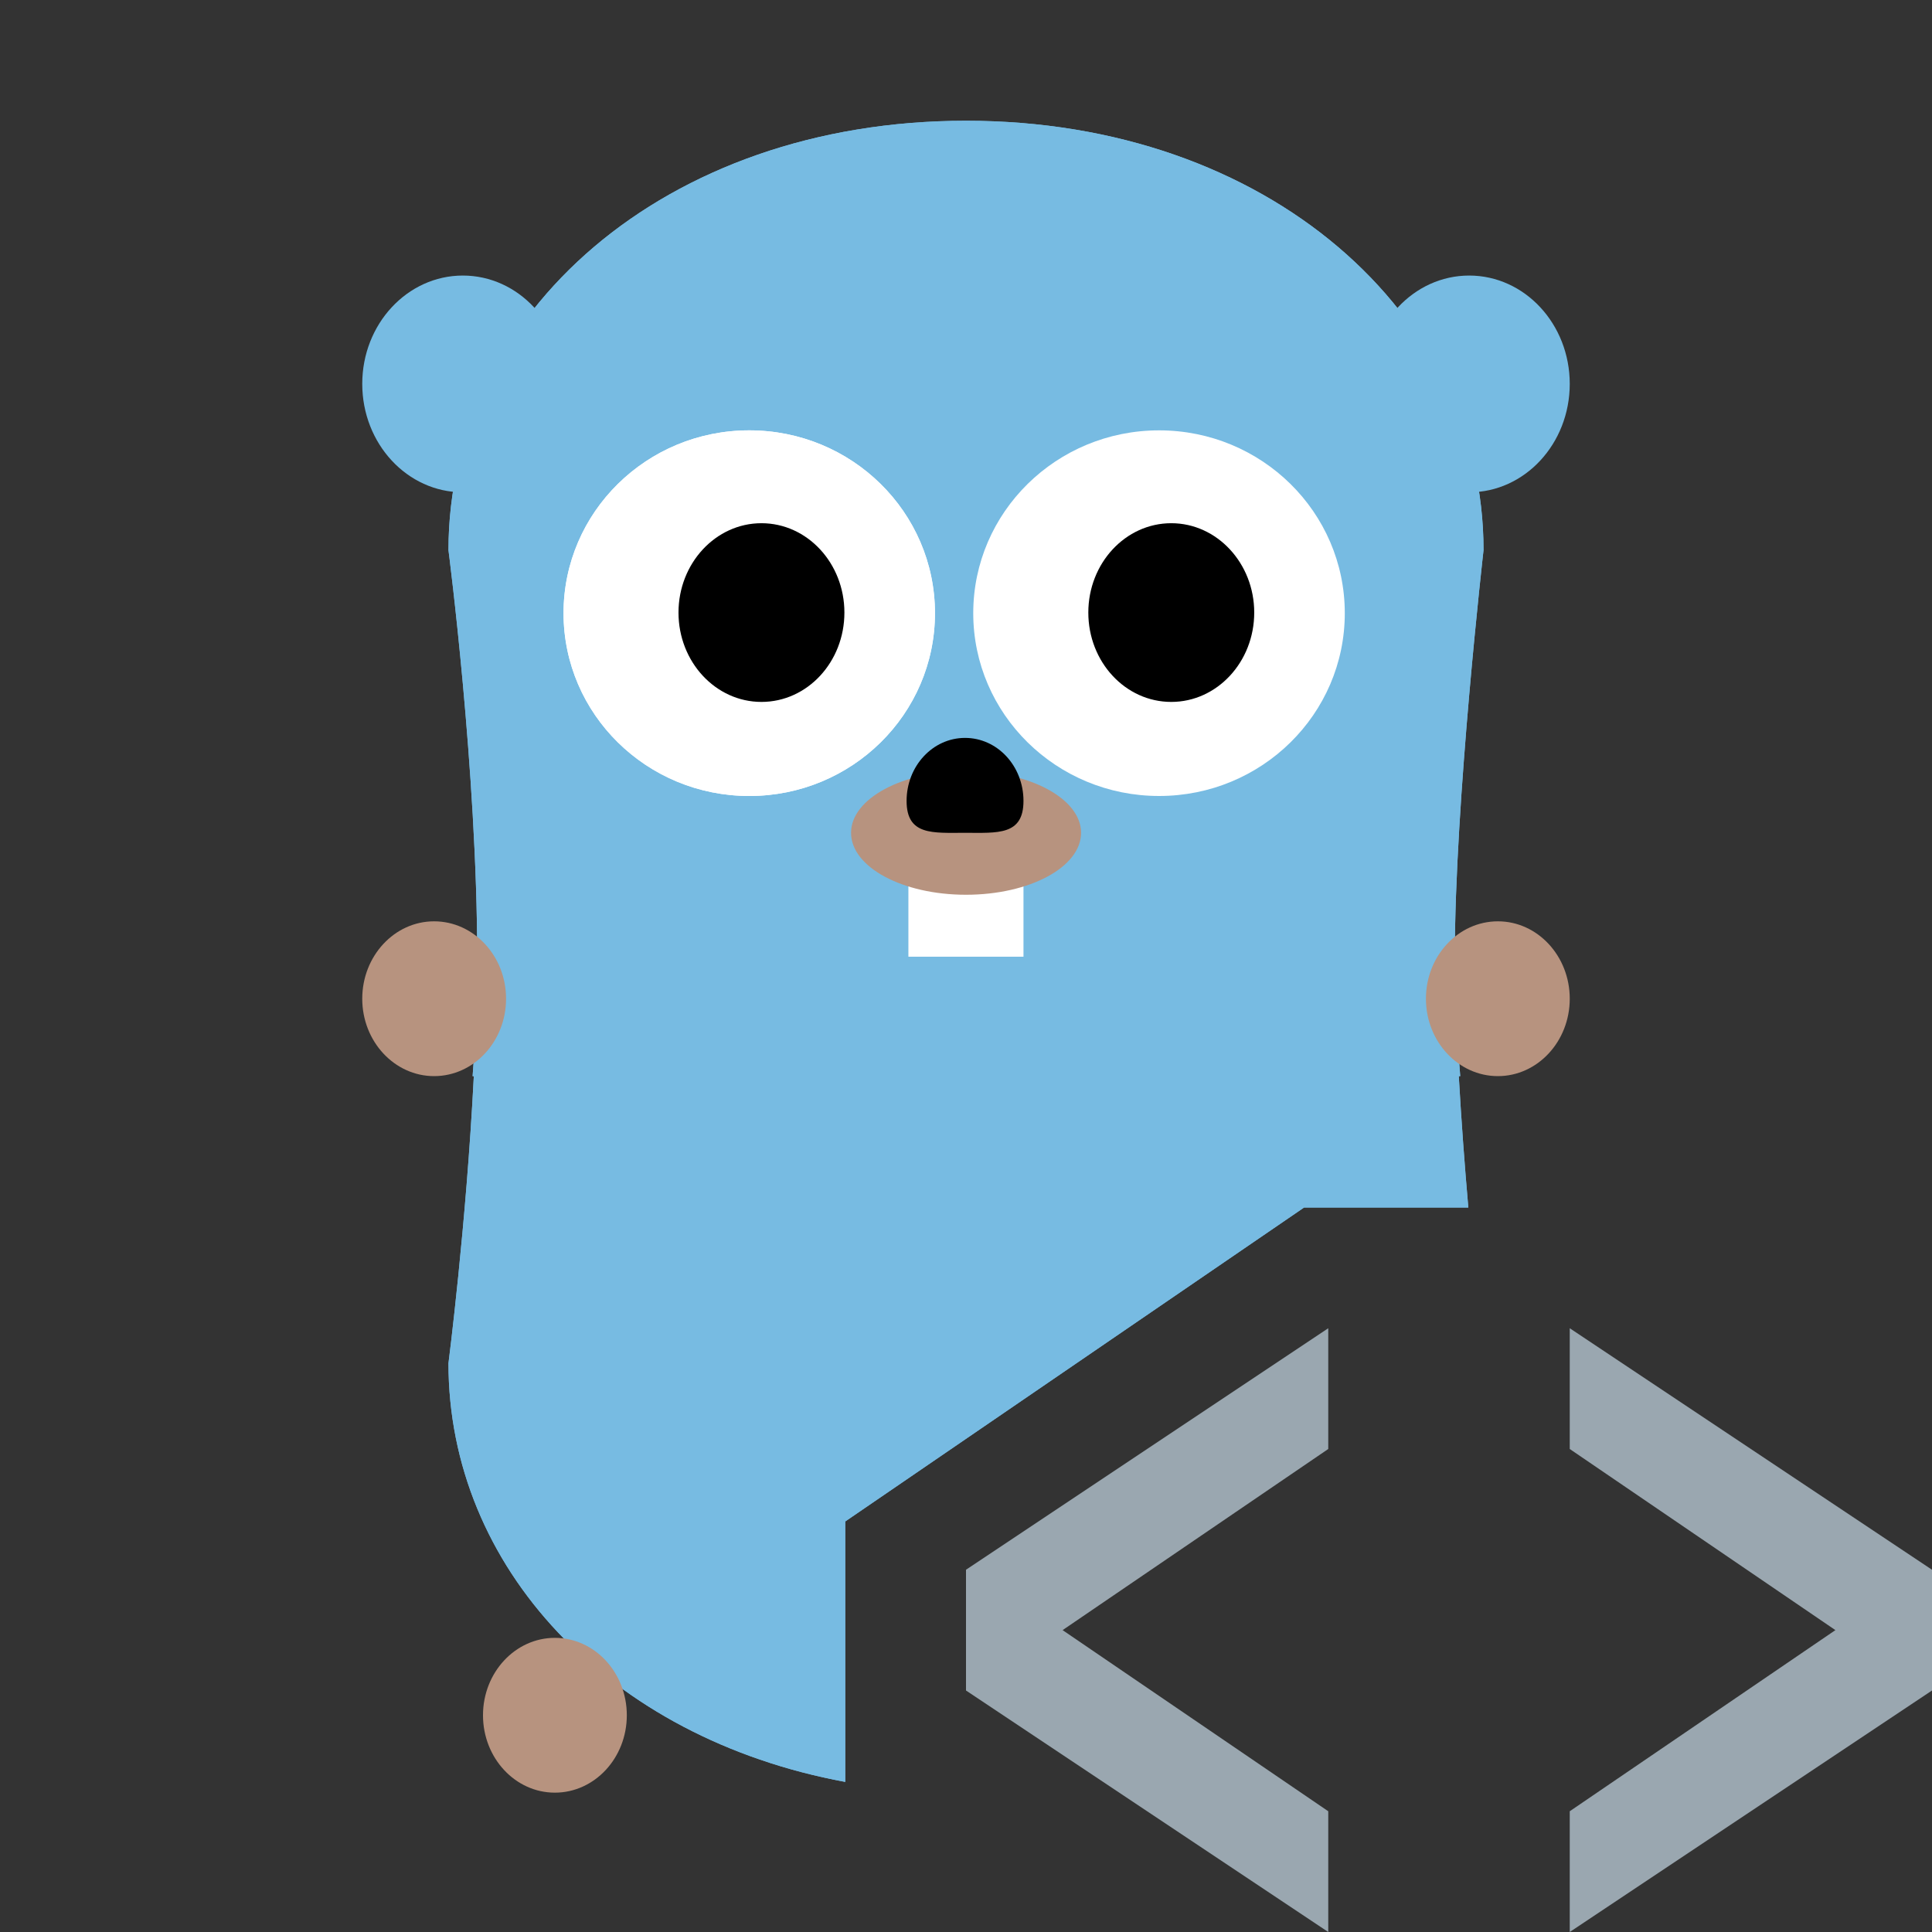 <svg xmlns="http://www.w3.org/2000/svg" width="16" height="16" viewBox="0 0 16 16">
  <rect x="0" y="0" width="16" height="16" fill="#333333" stroke="none"/>
  <g fill="none" fill-rule="evenodd">
    <path fill="#77BBE2" d="M12.16,10 L10.8,10 L7,12.6 L7,14.757 C5.037,14.394 3.714,12.974 3.714,11.29 C3.714,11.29 3.861,10.149 3.924,8.912 L3.914,8.912 C3.936,8.622 3.952,8.3 3.952,7.923 C3.952,6.384 3.714,4.556 3.714,4.556 C3.714,2.6 5.5,1 8,1 C10.5,1 12.286,2.6 12.286,4.556 C12.286,4.556 12.048,6.641 12.048,7.923 C12.048,8.275 12.068,8.607 12.093,8.912 L12.081,8.912 C12.102,9.281 12.13,9.658 12.16,10 Z"/>
    <path fill="#77BBE2" d="M12.16,10 L10.8,10 L7,12.6 L7,14.757 C5.037,14.394 3.714,12.974 3.714,11.29 C3.714,11.29 3.861,10.149 3.924,8.912 L3.914,8.912 C3.936,8.622 3.952,8.3 3.952,7.923 C3.952,6.384 3.714,4.556 3.714,4.556 C3.714,2.6 5.5,1 8,1 C10.5,1 12.286,2.6 12.286,4.556 C12.286,4.556 12.048,6.641 12.048,7.923 C12.048,8.275 12.068,8.607 12.093,8.912 L12.081,8.912 C12.102,9.281 12.13,9.658 12.16,10 Z"/>
    <path fill="#77BBE2" d="M13 3.179C13 3.675 12.627 4.077 12.167 4.077 11.707 4.077 11.333 3.675 11.333 3.179 11.333 2.684 11.707 2.282 12.167 2.282 12.627 2.282 13 2.684 13 3.179M3 3.179C3 3.675 3.373 4.077 3.833 4.077 4.293 4.077 4.667 3.675 4.667 3.179 4.667 2.684 4.293 2.282 3.833 2.282 3.373 2.282 3 2.684 3 3.179"/>
    <path fill="#FFF" d="M7.743,5.078 C7.743,5.914 7.055,6.592 6.205,6.592 C5.355,6.592 4.667,5.914 4.667,5.078 C4.667,4.242 5.355,3.564 6.205,3.564 C7.055,3.564 7.743,4.242 7.743,5.078"/>
    <path fill="#FFF" d="M7.743,5.078 C7.743,5.914 7.055,6.592 6.205,6.592 C5.355,6.592 4.667,5.914 4.667,5.078 C4.667,4.242 5.355,3.564 6.205,3.564 C7.055,3.564 7.743,4.242 7.743,5.078"/>
    <path fill="#000" d="M6.993,5.073 C6.993,5.482 6.686,5.813 6.306,5.813 C5.927,5.813 5.619,5.482 5.619,5.073 C5.619,4.665 5.927,4.333 6.306,4.333 C6.686,4.333 6.993,4.665 6.993,5.073"/>
    <path fill="#FFF" d="M11.137,5.078 C11.137,5.914 10.449,6.592 9.599,6.592 C8.749,6.592 8.06,5.914 8.06,5.078 C8.06,4.242 8.749,3.564 9.599,3.564 C10.449,3.564 11.137,4.242 11.137,5.078"/>
    <path fill="#000" d="M10.387,5.073 C10.387,5.482 10.079,5.813 9.7,5.813 C9.32,5.813 9.013,5.482 9.013,5.073 C9.013,4.665 9.32,4.333 9.7,4.333 C10.079,4.333 10.387,4.665 10.387,5.073"/>
    <polygon fill="#FFF" points="7.523 7.923 8.476 7.923 8.476 7.154 7.523 7.154"/>
    <path fill="#B7937F" d="M8.953,6.897 C8.953,7.181 8.526,7.41 8,7.41 C7.474,7.41 7.048,7.181 7.048,6.897 C7.048,6.614 7.474,6.385 8,6.385 C8.526,6.385 8.953,6.614 8.953,6.897"/>
    <path fill="#000" d="M8.476,6.633 C8.476,6.921 8.26,6.897 7.992,6.897 C7.725,6.897 7.508,6.921 7.508,6.633 C7.508,6.344 7.725,6.111 7.992,6.111 C8.26,6.111 8.476,6.344 8.476,6.633"/>
    <path fill="#B7937F" fill-rule="nonzero" d="M13,8.271 C13,8.625 12.733,8.912 12.405,8.912 C12.076,8.912 11.809,8.625 11.809,8.271 C11.809,7.917 12.076,7.63 12.405,7.63 C12.733,7.63 13,7.917 13,8.271 M4.191,8.271 C4.191,8.625 3.924,8.912 3.595,8.912 C3.267,8.912 3,8.625 3,8.271 C3,7.917 3.267,7.63 3.595,7.63 C3.924,7.63 4.191,7.917 4.191,8.271 M5.191,14.205 C5.191,14.559 4.924,14.846 4.595,14.846 C4.267,14.846 4,14.559 4,14.205 C4,13.851 4.267,13.564 4.595,13.564 C4.924,13.564 5.191,13.851 5.191,14.205"/>
    <polygon fill="#9AA7B0" points="0 3 0 2 3 0 3 1 .8 2.5 3 4 3 5" transform="translate(8 11)"/>
    <polygon fill="#9AA7B0" points="0 3 0 2 3 0 3 1 .8 2.5 3 4 3 5" transform="matrix(-1 0 0 1 16 11)"/>
  </g>
</svg>
